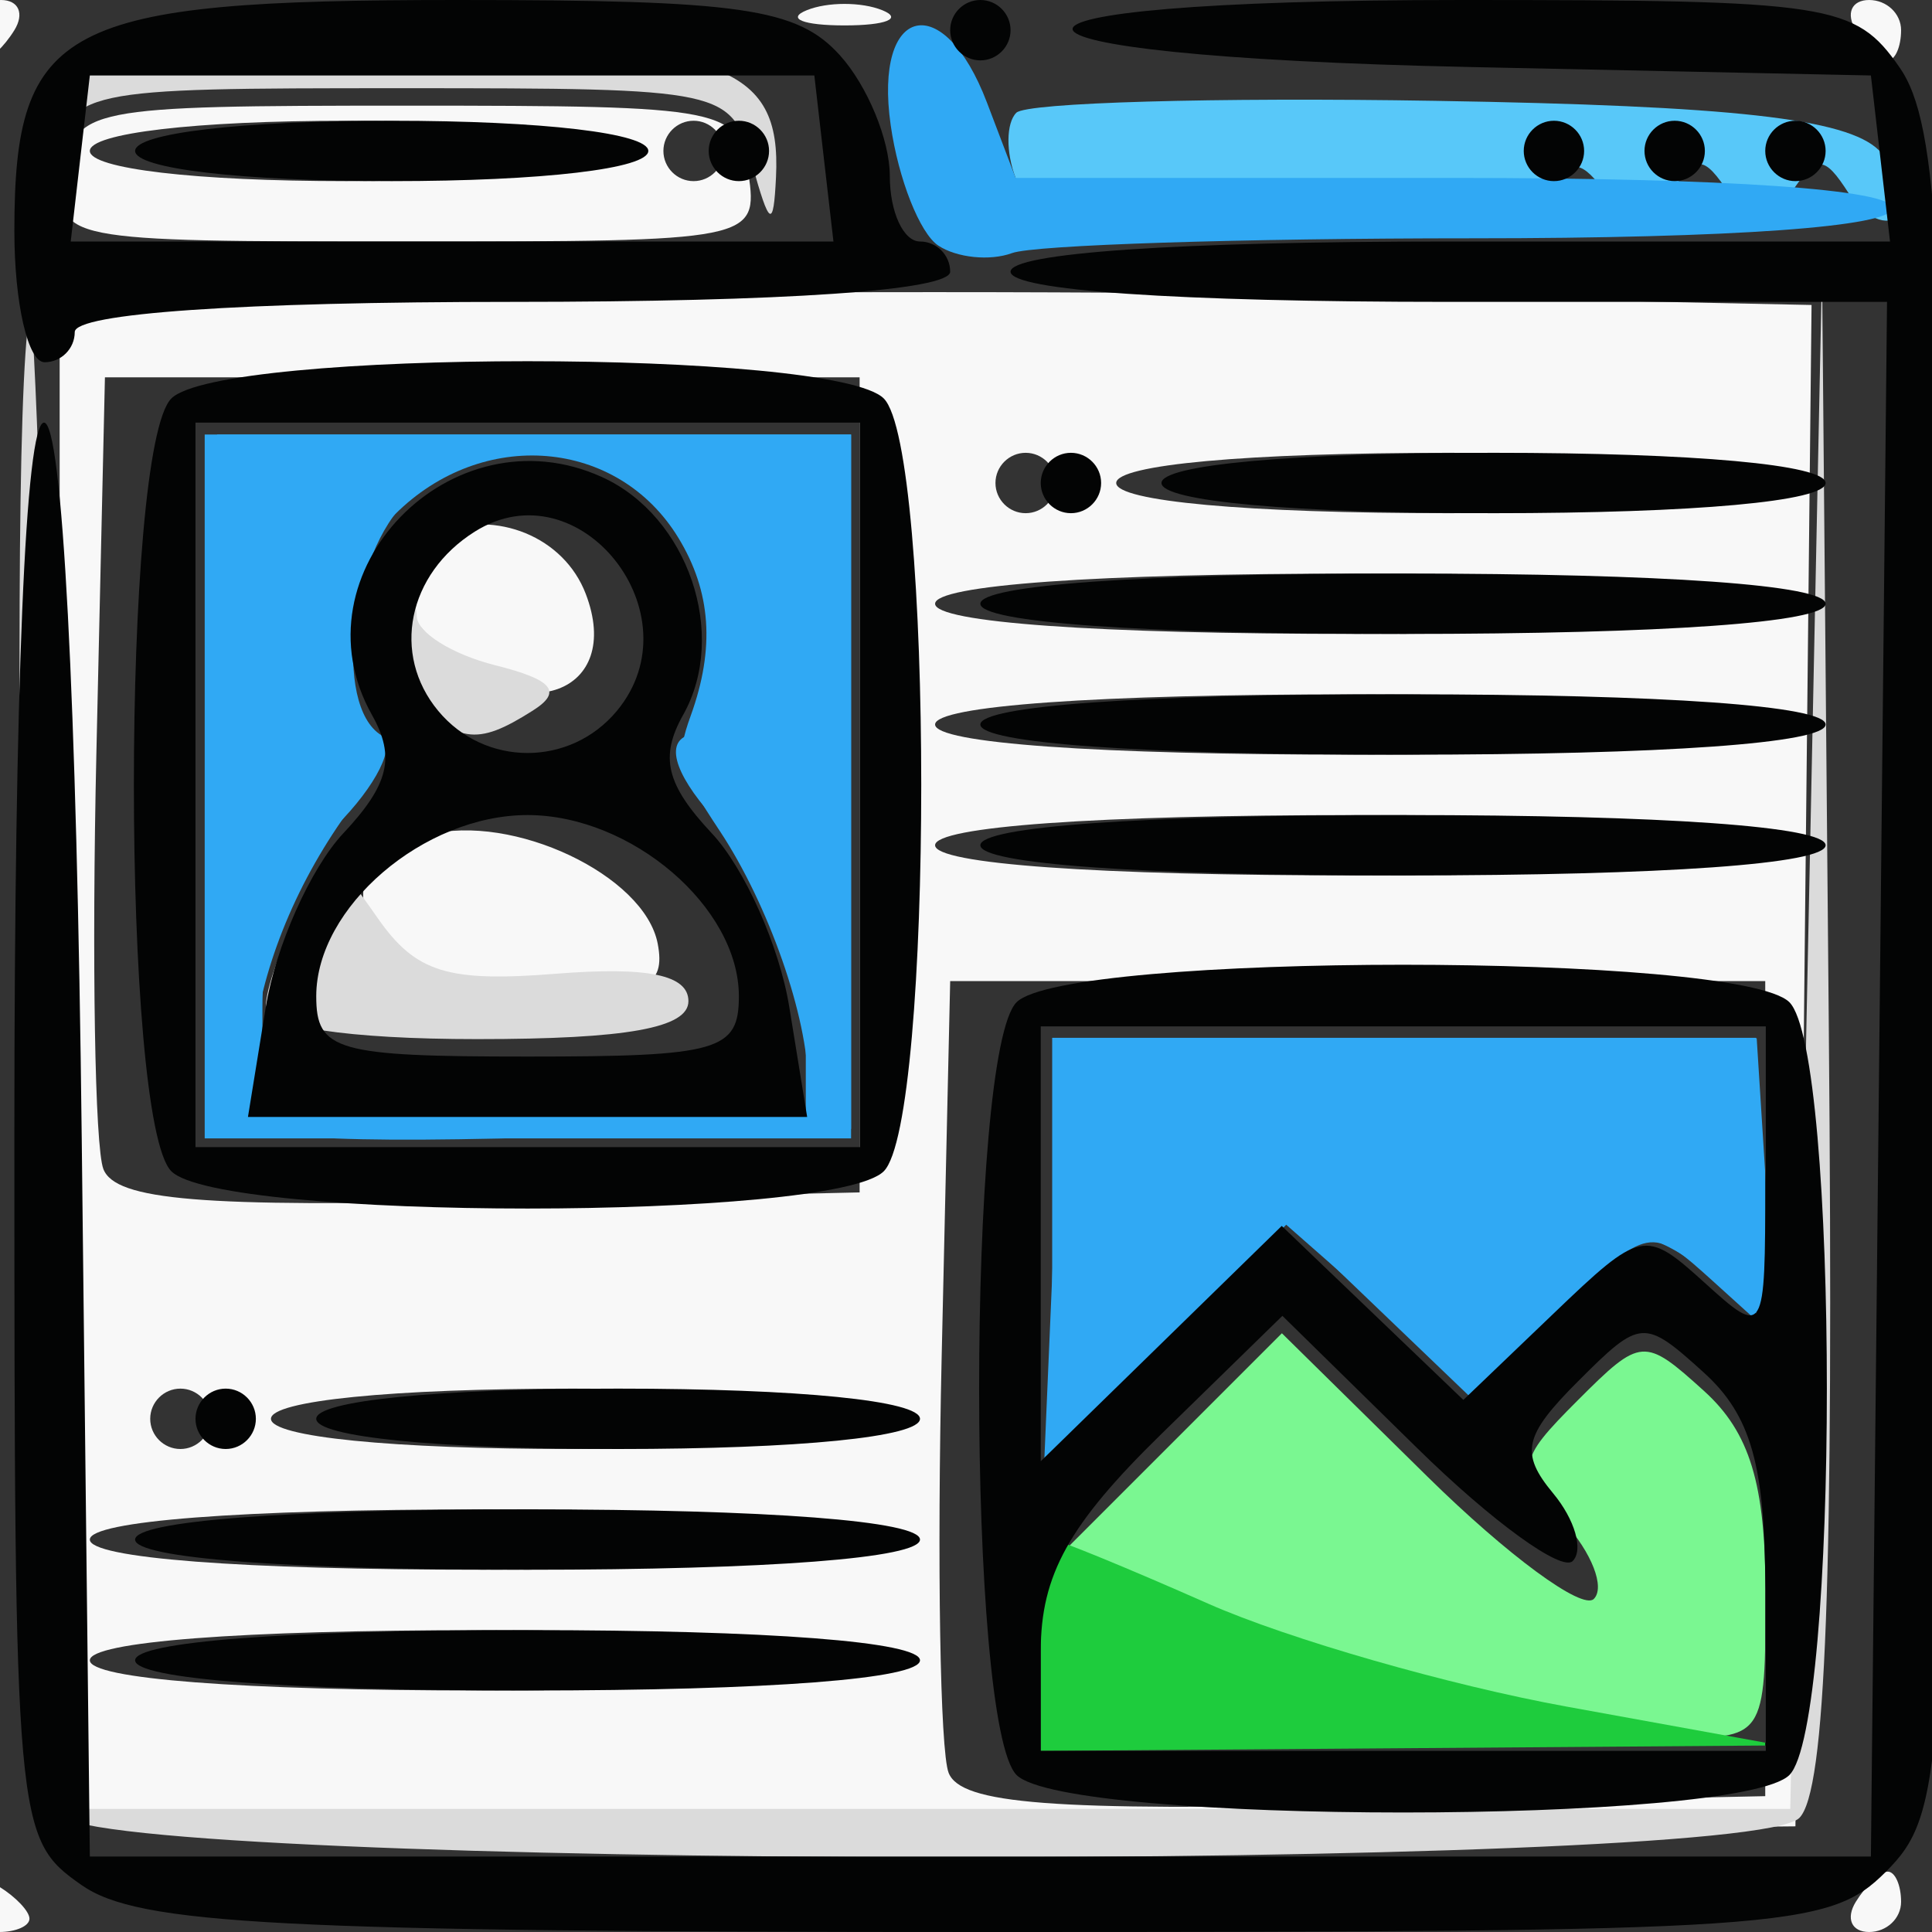 <svg width="64" height="64" viewBox="0 0 64 64" fill="none" xmlns="http://www.w3.org/2000/svg">
<rect x="0" y="0" width="64" height="64" fill="#333333" stroke="none"/>
<g clip-path="url(#clip0)">
<path d="M-1.024 62.941C-1.024 62.358 -0.574 62.16 -0.024 62.5C0.526 62.84 0.976 63.316 0.976 63.559C0.976 63.802 0.526 64 -0.024 64C-0.574 64 -1.024 63.523 -1.024 62.941ZM61.476 63C61.816 62.45 62.292 62 62.535 62C62.777 62 62.976 62.45 62.976 63C62.976 63.55 62.499 64 61.917 64C61.334 64 61.136 63.55 61.476 63ZM2.658 60.349C2.283 59.974 1.976 48.515 1.976 34.885V10.103L16.476 9.801C24.451 9.636 37.508 9.636 45.493 9.802L60.01 10.103L59.743 35.302L59.476 60.5L31.408 60.765C15.97 60.911 3.033 60.724 2.658 60.349V60.349ZM58.476 46V32.5H44.976H31.476L31.194 44.944C31.038 51.789 31.142 57.99 31.423 58.724C31.822 59.764 34.864 59.997 45.206 59.779L58.476 59.5V46ZM28.976 55C28.976 54.385 23.976 54 15.976 54C7.976 54 2.976 54.385 2.976 55C2.976 55.615 7.976 56 15.976 56C23.976 56 28.976 55.615 28.976 55ZM28.976 51C28.976 50.385 23.976 50 15.976 50C7.976 50 2.976 50.385 2.976 51C2.976 51.615 7.976 52 15.976 52C23.976 52 28.976 51.615 28.976 51ZM6.976 47C6.976 46.45 6.526 46 5.976 46C5.426 46 4.976 46.45 4.976 47C4.976 47.55 5.426 48 5.976 48C6.526 48 6.976 47.55 6.976 47ZM28.976 47C28.976 46.4 24.976 46 18.976 46C12.976 46 8.976 46.4 8.976 47C8.976 47.6 12.976 48 18.976 48C24.976 48 28.976 47.6 28.976 47ZM28.476 26V12.5H15.976H3.476L3.193 24.945C3.038 31.789 3.142 37.99 3.424 38.725C3.822 39.762 6.69 39.999 16.206 39.781L28.476 39.5V26ZM13.176 31.8C11.338 29.963 11.741 28.295 14.176 27.658C16.981 26.924 21.35 28.991 21.787 31.258C22.059 32.672 21.393 33 18.249 33C16.119 33 13.836 32.46 13.176 31.8V31.8ZM14.547 21.429C12.577 19.459 12.557 18.375 14.476 17.638C16.461 16.877 18.682 17.792 19.402 19.668C20.669 22.969 17.307 24.188 14.547 21.429H14.547ZM58.976 28C58.976 27.381 53.642 27 44.976 27C36.309 27 30.976 27.381 30.976 28C30.976 28.619 36.309 29 44.976 29C53.642 29 58.976 28.619 58.976 28ZM58.976 24C58.976 23.381 53.642 23 44.976 23C36.309 23 30.976 23.381 30.976 24C30.976 24.619 36.309 25 44.976 25C53.642 25 58.976 24.619 58.976 24ZM58.976 20C58.976 19.381 53.642 19 44.976 19C36.309 19 30.976 19.381 30.976 20C30.976 20.619 36.309 21 44.976 21C53.642 21 58.976 20.619 58.976 20ZM34.976 16C34.976 15.45 34.526 15 33.976 15C33.426 15 32.976 15.45 32.976 16C32.976 16.55 33.426 17 33.976 17C34.526 17 34.976 16.55 34.976 16ZM58.976 16C58.976 15.394 54.642 15 47.976 15C41.309 15 36.976 15.394 36.976 16C36.976 16.606 41.309 17 47.976 17C54.642 17 58.976 16.606 58.976 16ZM2.156 5.75C2.466 3.572 2.83 3.5 13.476 3.5C24.122 3.5 24.486 3.572 24.795 5.75C25.111 7.973 24.974 8 13.476 8C1.978 8 1.841 7.973 2.156 5.75ZM19.976 5C19.976 4.412 16.476 4 11.476 4C6.476 4 2.976 4.412 2.976 5C2.976 5.588 6.476 6 11.476 6C16.476 6 19.976 5.588 19.976 5ZM23.976 5C23.976 4.45 23.526 4 22.976 4C22.426 4 21.976 4.45 21.976 5C21.976 5.55 22.426 6 22.976 6C23.526 6 23.976 5.55 23.976 5ZM-1.024 1C-1.024 0.45 -0.548 0 0.035 0C0.617 0 0.816 0.45 0.476 1C0.136 1.55 -0.341 2 -0.583 2C-0.826 2 -1.024 1.55 -1.024 1ZM61.476 1C61.136 0.45 61.334 0 61.917 0C62.499 0 62.976 0.45 62.976 1C62.976 1.55 62.777 2 62.535 2C62.292 2 61.816 1.55 61.476 1ZM26.726 0.338C27.413 0.06 28.538 0.06 29.226 0.338C29.913 0.615 29.351 0.842 27.976 0.842C26.601 0.842 26.038 0.615 26.726 0.338Z" fill="#F8F8F8"/>
<path d="M1.977 60.129C1.029 58.987 0.146 14.98 0.979 10.422C1.13 9.597 1.49 20.397 1.779 34.422L2.305 59.922H30.805H59.305L59.831 34.422L60.357 8.922L60.581 33.972C60.746 52.381 60.487 59.34 59.605 60.222C57.812 62.016 3.469 61.928 1.977 60.129V60.129ZM8.805 33.357C8.805 32.77 9.295 31.377 9.893 30.259C10.976 28.234 10.986 28.235 12.513 30.416C13.774 32.216 14.823 32.543 18.426 32.256C21.461 32.015 22.805 32.294 22.805 33.165C22.805 34.055 20.76 34.422 15.805 34.422C11.518 34.422 8.805 34.009 8.805 33.357ZM13.377 22.851C11.594 21.068 11.319 19.422 12.805 19.422C13.355 19.422 13.805 19.864 13.805 20.403C13.805 20.943 14.973 21.677 16.4 22.036C18.318 22.517 18.644 22.91 17.65 23.539C15.763 24.736 15.165 24.639 13.377 22.851V22.851ZM0.905 5.872C0.723 2.13 2.694 1.422 13.305 1.422C23.916 1.422 25.888 2.13 25.706 5.872C25.622 7.59 25.493 7.517 24.911 5.422C24.223 2.951 24.09 2.922 13.305 2.922C2.52 2.922 2.388 2.951 1.7 5.422C1.118 7.517 0.989 7.59 0.905 5.872V5.872Z" fill="#DBDBDB"/>
<path d="M33.644 5.894C33.318 5.045 33.329 4.074 33.667 3.735C34.006 3.397 40.249 3.219 47.541 3.34C57.389 3.503 61.169 3.924 62.239 4.975C63.032 5.753 63.344 6.725 62.935 7.134C62.525 7.544 61.764 7.217 61.244 6.408C60.414 5.117 60.176 5.121 59.299 6.437C58.41 7.771 58.188 7.771 57.299 6.437C56.41 5.104 56.188 5.104 55.299 6.437C54.41 7.771 54.179 7.771 53.223 6.437C52.412 5.308 52.021 5.246 51.639 6.187C50.832 8.176 34.417 7.909 33.644 5.894V5.894Z" fill="#58C8F9"/>
<path d="M46.715 56.061C43.817 55.28 40.043 53.916 38.329 53.03L35.212 51.418L38.838 47.792L42.464 44.166L47.284 48.913C49.934 51.523 52.415 53.348 52.797 52.967C53.178 52.585 52.73 51.434 51.801 50.407C50.208 48.647 50.234 48.418 52.263 46.389C54.359 44.293 54.468 44.285 56.45 46.079C57.964 47.449 58.485 49.163 58.485 52.766C58.485 57.579 58.464 57.611 55.235 57.545C53.448 57.509 49.614 56.841 46.715 56.061V56.061Z" fill="#7AF791"/>
<path d="M34.893 41.394L35.193 34.394H46.693H58.193L58.507 39.356L58.82 44.319L56.739 42.436C54.69 40.581 54.615 40.595 51.676 43.411L48.693 46.268L45.685 43.386L42.677 40.504L38.635 44.449L34.593 48.394L34.893 41.394ZM7.138 36.612C6.853 35.868 6.748 30.564 6.906 24.826L7.193 14.394H17.693H28.193V25.894V37.394L17.925 37.679C10.015 37.899 7.538 37.654 7.138 36.612V36.612ZM26.693 33.53C26.693 31.259 25.866 29.339 24.145 27.619C22.595 26.068 22.008 24.818 22.645 24.424C24.256 23.428 23.889 18.767 22.038 16.723C19.978 14.446 15.937 14.363 13.522 16.549C11.605 18.284 11.024 23.362 12.629 24.354C13.143 24.672 12.468 26.028 11.129 27.368C9.464 29.032 8.693 30.925 8.693 33.349V36.894H17.693H26.693V33.53ZM31.081 8.134C30.47 7.727 29.76 5.932 29.505 4.144C28.935 0.16 31.256 -0.386 32.693 3.394L33.644 5.894H48.169C57.185 5.894 62.693 6.273 62.693 6.894C62.693 7.513 57.387 7.894 48.775 7.894C41.12 7.894 34.258 8.114 33.525 8.384C32.793 8.653 31.693 8.54 31.081 8.134Z" fill="#30A9F4"/>
<path d="M34.476 54.5C34.476 52.575 34.644 51 34.849 51C35.054 51 37.384 51.956 40.026 53.125C42.669 54.294 48.013 55.828 51.903 56.535L58.976 57.819L46.726 57.91L34.476 58V54.5Z" fill="#1ECC3D"/>
<path d="M2.698 62.443C0.509 60.91 0.476 60.535 0.476 37.443C0.476 22.769 0.843 14 1.458 14C2.065 14 2.542 23.057 2.708 37.75L2.976 61.5H32.476H61.976L62.243 35.75L62.51 10H47.993C38.981 10 33.476 9.621 33.476 9C33.476 8.379 38.998 8 48.042 8H62.609L62.292 5.25L61.976 2.5L48.726 2.221C31.313 1.854 31.057 0 48.419 0C60.661 0 61.447 0.12 62.919 2.223C64.237 4.105 64.476 8.7 64.476 32.222C64.476 58.667 64.38 60.096 62.476 62C60.572 63.904 59.142 64 32.698 64C9.176 64 4.58 63.761 2.698 62.443V62.443ZM33.676 58.8C32.021 57.145 32.021 34.855 33.676 33.2C35.331 31.545 57.621 31.545 59.276 33.2C60.931 34.855 60.931 57.145 59.276 58.8C57.621 60.455 35.331 60.455 33.676 58.8V58.8ZM58.476 52.655C58.476 48.549 58.004 46.883 56.441 45.468C54.459 43.674 54.349 43.682 52.273 45.759C50.476 47.556 50.346 48.139 51.451 49.47C52.171 50.338 52.462 51.347 52.097 51.712C51.733 52.077 49.419 50.398 46.958 47.982L42.481 43.589L38.478 47.497C35.408 50.496 34.476 52.174 34.476 54.703V58H46.476H58.476V52.655ZM45.468 43.492L48.476 46.374L51.459 43.517C54.366 40.731 54.493 40.705 56.459 42.484C58.457 44.293 58.476 44.261 58.476 39.155V34H46.476H34.476V41.203V48.406L38.468 44.508L42.459 40.61L45.468 43.492ZM4.476 55C4.476 54.385 9.476 54 17.476 54C25.476 54 30.476 54.385 30.476 55C30.476 55.615 25.476 56 17.476 56C9.476 56 4.476 55.615 4.476 55ZM4.476 51C4.476 50.385 9.476 50 17.476 50C25.476 50 30.476 50.385 30.476 51C30.476 51.615 25.476 52 17.476 52C9.476 52 4.476 51.615 4.476 51ZM6.476 47C6.476 46.45 6.926 46 7.476 46C8.026 46 8.476 46.45 8.476 47C8.476 47.55 8.026 48 7.476 48C6.926 48 6.476 47.55 6.476 47ZM10.476 47C10.476 46.4 14.476 46 20.476 46C26.476 46 30.476 46.4 30.476 47C30.476 47.6 26.476 48 20.476 48C14.476 48 10.476 47.6 10.476 47ZM5.676 38.8C4.021 37.145 4.021 14.855 5.676 13.2C7.321 11.554 27.63 11.554 29.276 13.2C30.931 14.855 30.931 37.145 29.276 38.8C27.63 40.446 7.321 40.446 5.676 38.8ZM28.476 26V14H17.476H6.476V26V38H17.476H28.476V26ZM8.805 33.357C9.131 31.353 10.285 28.765 11.37 27.607C12.886 25.989 13.106 25.077 12.319 23.678C9.676 18.972 14.951 13.528 19.948 15.806C22.792 17.101 24.127 21.017 22.632 23.678C21.846 25.077 22.066 25.989 23.582 27.607C24.667 28.765 25.821 31.353 26.146 33.357L26.738 37H17.476H8.214L8.805 33.357ZM24.476 33C24.476 30.052 20.915 27 17.476 27C14.037 27 10.476 30.052 10.476 33C10.476 34.809 11.143 35 17.476 35C23.809 35 24.476 34.809 24.476 33ZM20.436 23.548C23.092 20.347 19.191 15.43 15.726 17.612C13.504 19.011 12.961 21.675 14.516 23.548C16.06 25.409 18.891 25.409 20.436 23.548ZM32.476 28C32.476 27.381 37.809 27 46.476 27C55.142 27 60.476 27.381 60.476 28C60.476 28.619 55.142 29 46.476 29C37.809 29 32.476 28.619 32.476 28ZM32.476 24C32.476 23.381 37.809 23 46.476 23C55.142 23 60.476 23.381 60.476 24C60.476 24.619 55.142 25 46.476 25C37.809 25 32.476 24.619 32.476 24ZM32.476 20C32.476 19.381 37.809 19 46.476 19C55.142 19 60.476 19.381 60.476 20C60.476 20.619 55.142 21 46.476 21C37.809 21 32.476 20.619 32.476 20ZM34.476 16C34.476 15.45 34.926 15 35.476 15C36.026 15 36.476 15.45 36.476 16C36.476 16.55 36.026 17 35.476 17C34.926 17 34.476 16.55 34.476 16ZM38.476 16C38.476 15.394 42.809 15 49.476 15C56.142 15 60.476 15.394 60.476 16C60.476 16.606 56.142 17 49.476 17C42.809 17 38.476 16.606 38.476 16ZM0.476 7.655C0.476 0.824 2.056 0 15.15 0C24.552 0 26.408 0.268 27.821 1.829C28.731 2.835 29.476 4.635 29.476 5.829C29.476 7.023 29.926 8 30.476 8C31.026 8 31.476 8.45 31.476 9C31.476 9.621 25.976 10 16.976 10C7.976 10 2.476 10.379 2.476 11C2.476 11.55 2.026 12 1.476 12C0.926 12 0.476 10.045 0.476 7.655V7.655ZM27.292 5.25L26.976 2.5H14.976H2.976L2.659 5.25L2.343 8H14.976H27.609L27.292 5.25ZM4.476 5C4.476 4.412 7.976 4 12.976 4C17.976 4 21.476 4.412 21.476 5C21.476 5.588 17.976 6 12.976 6C7.976 6 4.476 5.588 4.476 5ZM23.476 5C23.476 4.45 23.926 4 24.476 4C25.026 4 25.476 4.45 25.476 5C25.476 5.55 25.026 6 24.476 6C23.926 6 23.476 5.55 23.476 5ZM50.476 5C50.476 4.45 50.926 4 51.476 4C52.026 4 52.476 4.45 52.476 5C52.476 5.55 52.026 6 51.476 6C50.926 6 50.476 5.55 50.476 5ZM54.476 5C54.476 4.45 54.926 4 55.476 4C56.026 4 56.476 4.45 56.476 5C56.476 5.55 56.026 6 55.476 6C54.926 6 54.476 5.55 54.476 5ZM58.476 5C58.476 4.45 58.926 4 59.476 4C60.026 4 60.476 4.45 60.476 5C60.476 5.55 60.026 6 59.476 6C58.926 6 58.476 5.55 58.476 5ZM31.476 1C31.476 0.45 31.926 0 32.476 0C33.026 0 33.476 0.45 33.476 1C33.476 1.55 33.026 2 32.476 2C31.926 2 31.476 1.55 31.476 1Z" fill="#030404"/>
<path d="M34.855 40.853V34.379H46.513H58.171V38.942V43.505L56.707 42.273C55.902 41.595 54.905 41.041 54.493 41.041C54.08 41.041 52.594 42.127 51.191 43.454L48.64 45.867L45.558 43.162L42.477 40.456L38.666 43.892L34.855 47.328V40.853Z" fill="#30A9F4"/>
<path d="M6.781 26.052V14.394H17.487H28.193V26.052V37.71H17.487H6.781V26.052ZM26.766 35.893C26.766 33.702 25.463 29.973 23.844 27.527C22.464 25.444 22.378 25.102 22.881 23.709C23.689 21.474 23.559 19.599 22.471 17.815C20.463 14.522 15.978 14.15 13.085 17.038C11.382 18.738 11.055 20.952 12.075 23.879C12.534 25.195 12.474 25.603 11.662 26.701C9.864 29.133 8.7 31.936 8.389 34.582L8.077 37.234H17.422H26.766V35.893Z" fill="#30A9F4"/>
</g>
<defs>
<clipPath id="clip0">
<rect width="64" height="64" fill="white"/>
</clipPath>
</defs>
</svg>
